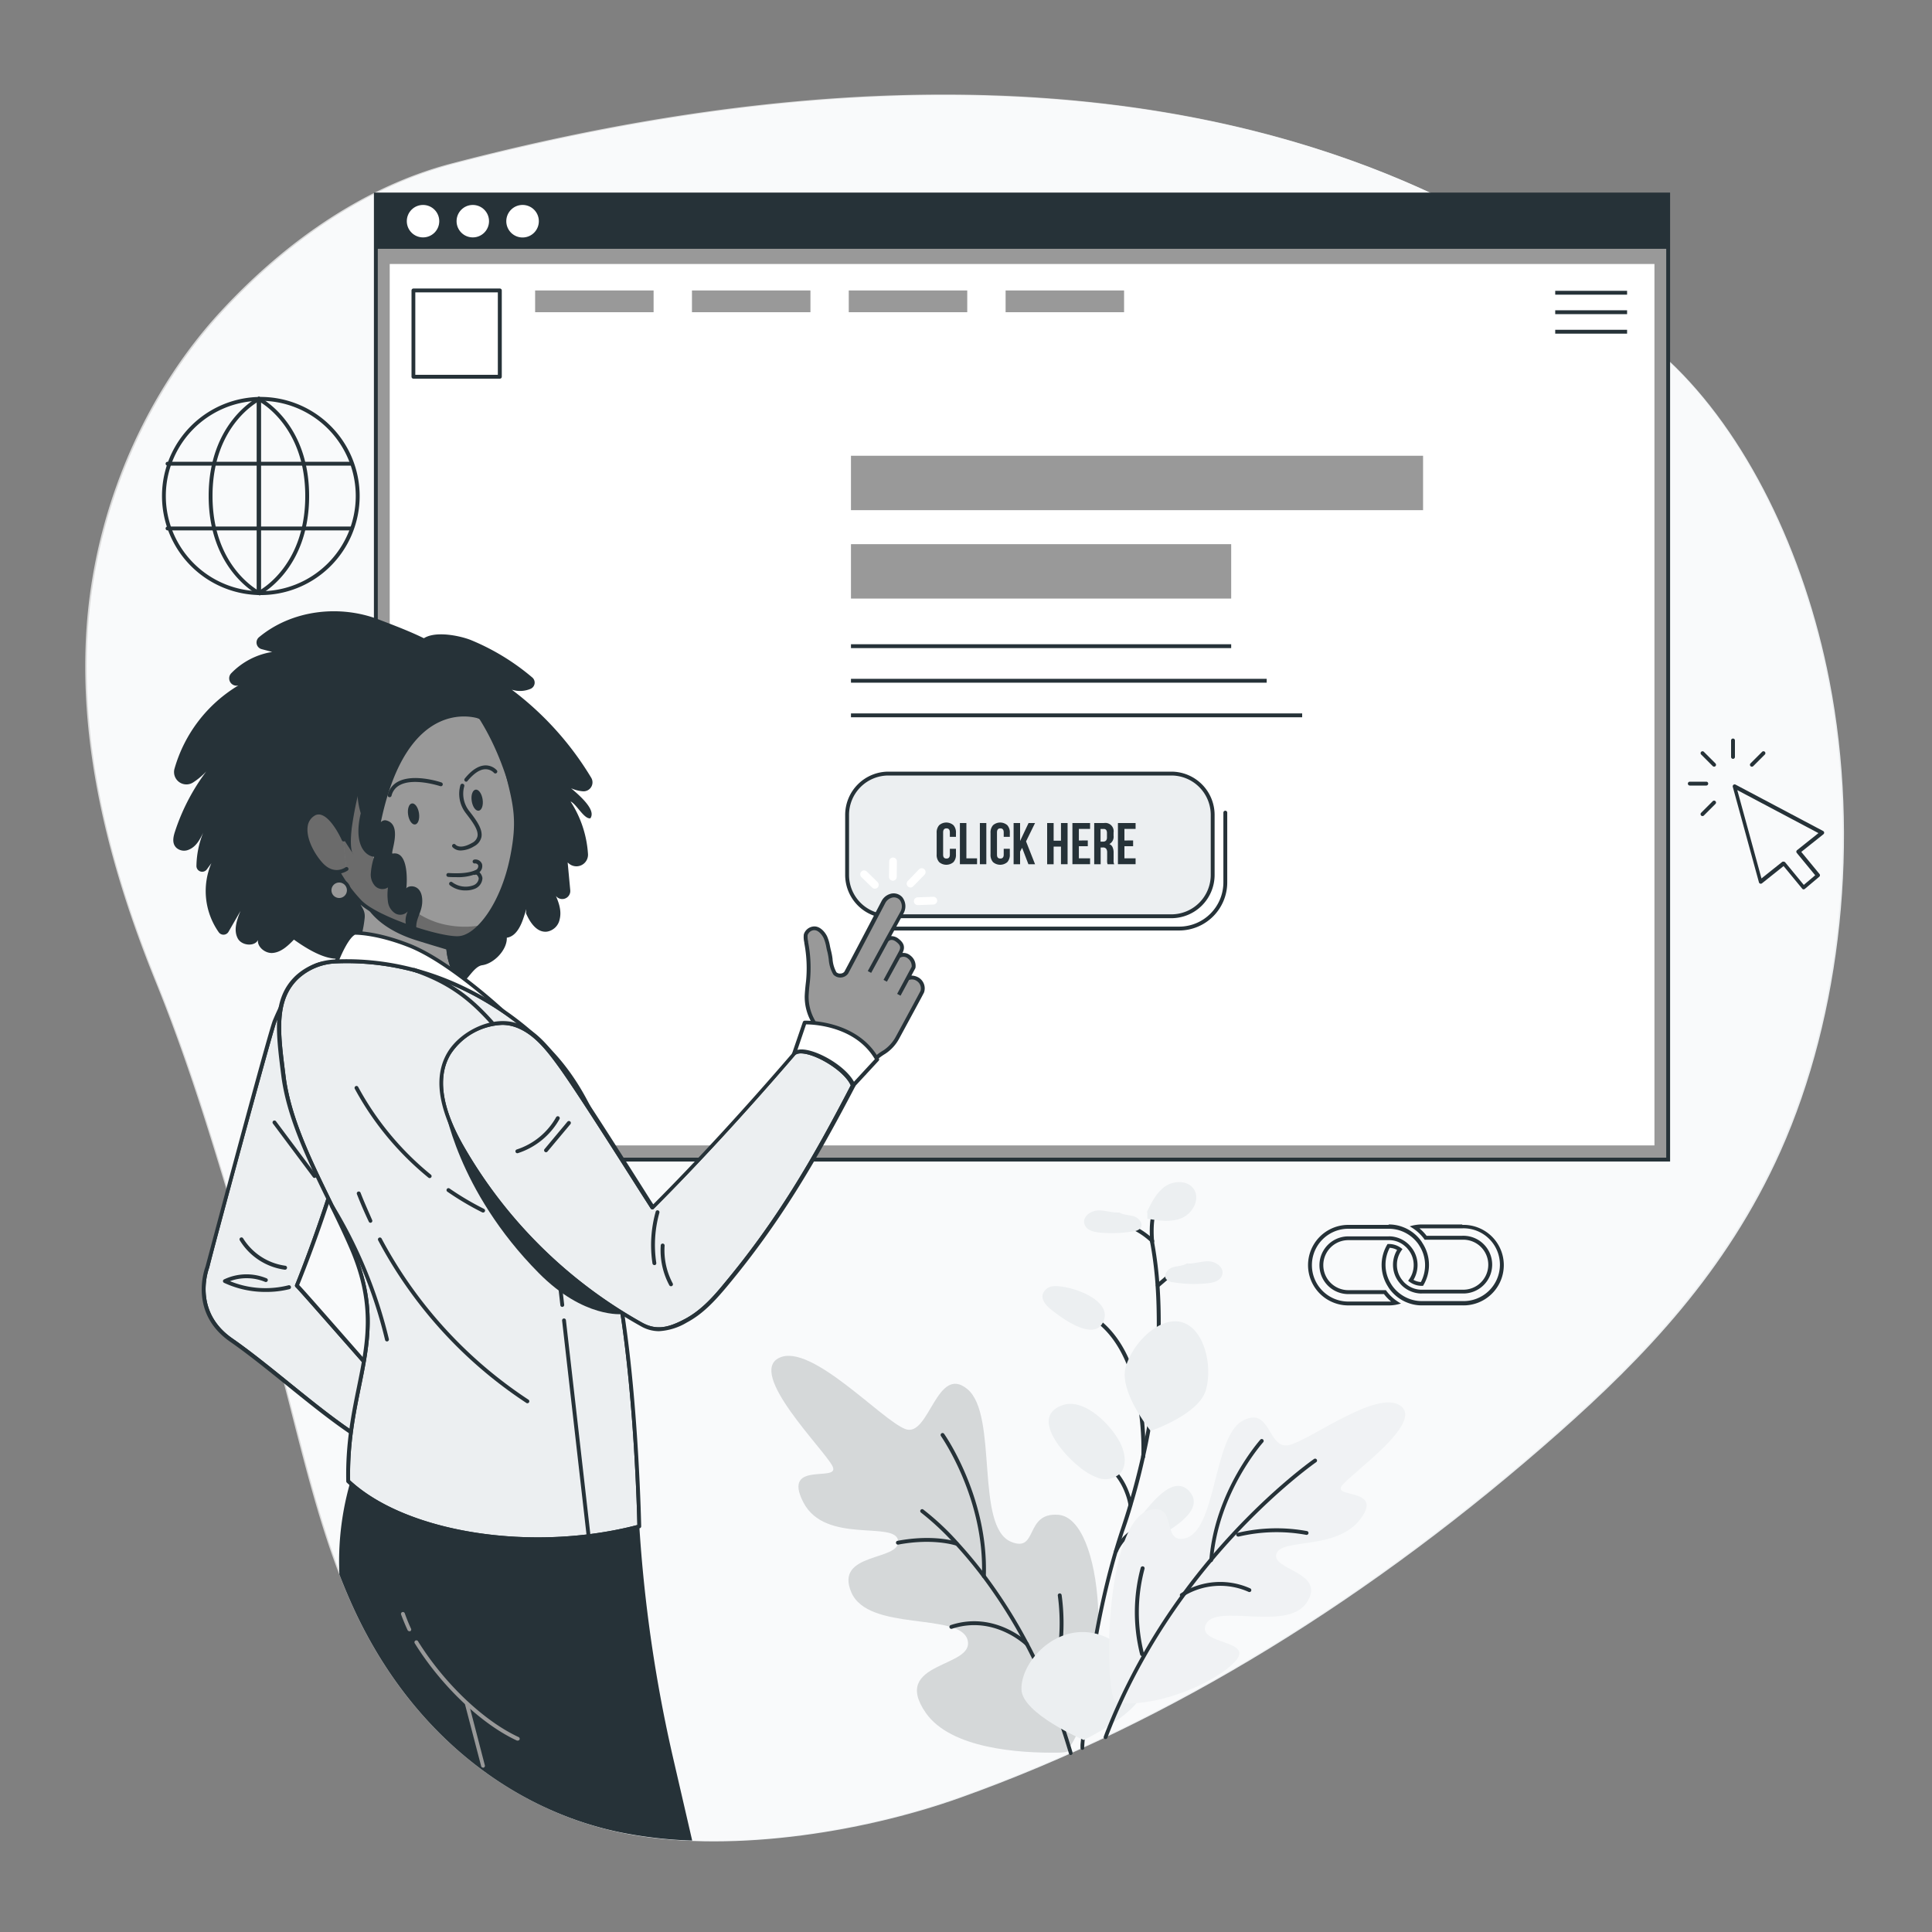 <svg xmlns="http://www.w3.org/2000/svg" xmlns:xlink="http://www.w3.org/1999/xlink" viewBox="0 0 500 500"><rect x="0" y="0" width="500" height="500" fill="#808080" stroke="none"/><defs><clipPath id="freepik--clip-path--inject-17"><path d="M91.7,246.5c-.38,1-1.2,2.18-3.68,2.59,5,7.13,19.24,13.47,29.44,12.18,5.64-1,5.77-2.51,4.21-3.86-3.08-2.65-5.57-8.27-5.67-12.33l-.09-4.2-22.64-11.8s-1.13,12-1.17,15.3A5.91,5.91,0,0,1,91.7,246.5Z" style="fill:#999"></path></clipPath><clipPath id="freepik--clip-path-2--inject-17"><path d="M105.59,365.3c-2.54,3.3-3.89,6.78-6.42,10.08-11.24-4.84-26.74-19.85-39.31-28.58-10.71-7.44-6.19-18.88-6.19-18.9.44-2,16.29-61,17.44-63.76,3-7.13,8-16.52,15.48-14.68,22.24,5.42-9.75,83.26-9.75,83.26C78.14,333.94,96.57,355.14,105.59,365.3Z" style="fill:#ECEFF1"></path></clipPath><clipPath id="freepik--clip-path-3--inject-17"><path d="M141.46,271.14c10.21,10,18.21,27.72,16.91,42-1.77,19.35-.19,7.77,2.73,27,3.82,25.16,4.36,55,4.36,55-27,7.17-60.1,2.59-75.35-11.7-.54-25.37,10.91-36.67,1-60-6-14-15.88-29.77-17.76-44.91-1.38-11.13-2.64-19.76,3.59-25.59a15.72,15.72,0,0,1,10.15-4C120.69,247.5,141.46,271.14,141.46,271.14Z" style="fill:#ECEFF1"></path></clipPath><clipPath id="freepik--clip-path-4--inject-17"><path d="M220.81,280.9c-10.07,19.43-19.07,35-33.09,51.76-2.95,3.52-6.14,7-10.19,9.14s-7.4,3.21-11.42,1a121.17,121.17,0,0,1-46.85-46.56c-4.09-7.29-7.36-16.53-3-23.68,3.39-5.62,11.73-9.48,17.83-7.07,4.72,1.86,8,6.14,11,10.24,5.73,7.91,21.46,33,23.9,36.75,12.5-12.53,25-26.3,36.56-39.72C207.74,270.12,218.91,275.91,220.81,280.9Z" style="fill:#ECEFF1"></path></clipPath><clipPath id="freepik--clip-path-5--inject-17"><path d="M114.72,261.94c-9.8,0-22.26-5.61-27.11-12.56l-.46-.65.78-.13c2.28-.38,3-1.42,3.31-2.28h0a5.5,5.5,0,0,0,.36-1.95c0-3.32,1.12-14.84,1.17-15.33l.07-.74,23.56,12.28.1,4.48c.1,4,2.61,9.49,5.49,12,.84.72,1.17,1.44,1,2.14-.32,1.16-2,2-5.42,2.59A23.64,23.64,0,0,1,114.72,261.94ZM88.88,249.42c5.42,7,19.23,12.53,28.52,11.36,3.89-.7,4.52-1.54,4.61-1.87s-.31-.81-.67-1.12c-3.12-2.68-5.74-8.38-5.84-12.7l-.09-3.9L93.7,229.87c-.25,2.66-1.06,11.71-1.1,14.51a6.37,6.37,0,0,1-.43,2.31h0A4.53,4.53,0,0,1,88.88,249.42Z" style="fill:#263238;clip-path:url(#freepik--clip-path--inject-17)"></path></clipPath><clipPath id="freepik--clip-path-6--inject-17"><path d="M99.61,178.87c-6.84,4.41-12.6,9-15.14,23.39S88,226.43,88,226.43a37.56,37.56,0,0,0,5.1,6.74c3.89,4.35,20.8,9.94,25.74,9.61s11.35-8.83,13.78-21,.07-15-3.38-30.62S117.34,174,117.34,174,109,172.83,99.61,178.87Z" style="fill:none"></path></clipPath><clipPath id="freepik--clip-path-7--inject-17"><path d="M89.62,224.89s-3.28,2.43-6.65-1.35-5.86-10.28-2-12.81,7.87,6.53,7.87,6.53" style="fill:none"></path></clipPath><clipPath id="freepik--clip-path-8--inject-17"><path d="M99.17,375.88a.45.45,0,0,1-.2,0c-7.17-3.09-16.1-10.31-24.73-17.29-4.95-4-10.06-8.14-14.67-11.34-10.51-7.3-6.83-18.25-6.38-19.47h0C54,324.72,69.38,267,70.65,264c3.13-7.35,8.2-16.89,16.06-15A9.16,9.16,0,0,1,92.84,254c9,17.66-13.31,73.39-15.42,78.57,1.46,1.52,7.54,8.46,14.51,16.41,5.08,5.79,10.33,11.78,14,16a.49.49,0,0,1,0,.63,43.23,43.23,0,0,0-3.19,5,43.53,43.53,0,0,1-3.24,5.08A.49.49,0,0,1,99.17,375.88ZM84.73,249.73c-6.18,0-10.42,8.19-13.16,14.61-1,2.42-16.66,60.26-17.41,63.66-.45,1.24-3.91,11.52,6,18.39,4.64,3.22,9.77,7.37,14.72,11.38,8.44,6.82,17.16,13.88,24.15,17a46.45,46.45,0,0,0,2.92-4.66,49.11,49.11,0,0,1,3-4.79c-3.69-4.15-8.81-10-13.77-15.65C84,341.51,77.25,333.79,76.5,333.09a.51.51,0,0,1-.13-.56c.25-.6,24.61-60.31,15.58-78A8.2,8.2,0,0,0,86.48,250,7.23,7.23,0,0,0,84.73,249.73Z" style="fill:#263238;clip-path:url(#freepik--clip-path-2--inject-17)"></path></clipPath><clipPath id="freepik--clip-path-9--inject-17"><path d="M139.26,398.86c-20,0-39.17-5.47-49.49-15.15a.48.48,0,0,1-.16-.35c-.21-9.8,1.39-17.66,2.81-24.6,2.29-11.27,4.28-21-1.77-35.24-1.71-4-3.72-8.14-5.84-12.49-5.22-10.67-10.61-21.7-12-32.56l-.11-.88c-1.34-10.77-2.39-19.28,3.86-25.13a16.16,16.16,0,0,1,10.47-4.16c33.09-1.29,54.11,21.77,54.75,22.49,10.94,10.73,18.27,28.94,17.05,42.35-1.06,11.55-.92,12,0,14.58.63,1.83,1.58,4.6,2.74,12.29,3.78,24.9,4.36,54.74,4.37,55a.5.5,0,0,1-.37.49A103.51,103.51,0,0,1,139.26,398.86ZM90.61,383.13c14.67,13.58,47.19,18.62,74.34,11.54-.08-3.6-.81-31.23-4.35-54.51-1.15-7.6-2.08-10.32-2.69-12.11-1-2.8-1.11-3.24,0-15,1.2-13.15-6-31-16.76-41.56l0,0c-.21-.24-21-23.45-54-22.17a15.16,15.16,0,0,0-9.82,3.89c-5.89,5.5-4.86,13.79-3.55,24.28l.11.88C75.17,289,80.53,300,85.71,310.59c2.13,4.36,4.14,8.48,5.86,12.54,6.17,14.52,4.16,24.4,1.83,35.83C91.94,366.13,90.43,373.54,90.61,383.13Z" style="fill:#263238;clip-path:url(#freepik--clip-path-3--inject-17)"></path></clipPath><clipPath id="freepik--clip-path-10--inject-17"><path d="M170.53,344.51a9.42,9.42,0,0,1-4.67-1.28,122.58,122.58,0,0,1-47-46.76c-5.63-10.05-6.65-18.18-3-24.18,3.35-5.55,11.95-9.84,18.44-7.27,4.71,1.85,8,6,11.2,10.41,4.26,5.88,14,21.17,19.78,30.31,1.7,2.67,3,4.78,3.79,5.94,11.37-11.41,23.51-24.62,36.1-39.25.65-.77,1.83-1,3.49-.72,4.46.78,11.19,5.09,12.69,9a.53.53,0,0,1,0,.41C211,300.88,201.9,316.44,188.1,333c-3.39,4.06-6.45,7.2-10.34,9.26A15.69,15.69,0,0,1,170.53,344.51ZM130,265.24a16.74,16.74,0,0,0-13.36,7.57c-3.42,5.66-2.4,13.46,3,23.17a121.65,121.65,0,0,0,46.66,46.38c3.7,2,6.82,1.18,10.94-1,3.75-2,6.72-5,10-9,13.69-16.41,22.77-31.87,32.93-51.47-1.5-3.43-7.84-7.48-11.84-8.17-1.26-.22-2.17-.08-2.57.38-12.76,14.84-25.07,28.21-36.58,39.74a.49.49,0,0,1-.4.15.53.53,0,0,1-.37-.22c-.63-1-2.14-3.33-4.13-6.47-5.8-9.13-15.51-24.41-19.75-30.26-3.13-4.31-6.3-8.32-10.75-10.07A10.36,10.36,0,0,0,130,265.24Z" style="fill:#263238;clip-path:url(#freepik--clip-path-4--inject-17)"></path></clipPath></defs><g id="freepik--background-simple--inject-17"><path d="M117.18,42.45c-21.49,5.62-42.1,19.24-59.71,38.3S25.88,127.93,23,159.88c-2.93,32.89,6,65.66,17.57,94.14s17.94,53.5,27.46,83.56c8.38,26.45,13,55.73,24.27,79.71,15.36,32.65,41.69,51.46,68.35,57s61.72.29,87.9-9.05c54.53-19.46,106.86-51.91,155-94.53,21.78-19.3,43.26-41.47,57.26-72.76,15.82-35.36,20.57-81.06,12.65-121.79C467,142.81,451.82,112,431.88,93.33,423.37,85.37,338.28-15.44,117.18,42.45Z" style="fill:#ECEFF1"></path><path d="M460.43,297.83c-14,31.29-35.49,53.46-57.26,72.76-48.12,42.62-100.44,75.07-155,94.54-20.36,7.26-46.09,12.05-69.06,11.21a111.38,111.38,0,0,1-18.84-2.18c-26.67-5.55-53-24.36-68.35-57-1.48-3.16-2.85-6.41-4.14-9.74-8.42-21.9-12.86-47-20.12-70-9.52-30.07-15.92-55.09-27.47-83.57s-20.5-61.25-17.57-94.14C25.5,127.79,39.49,99.66,57.1,80.6s38.21-32.67,59.71-38.29C337.9-15.59,423,85.23,431.5,93.18c19.94,18.64,35.1,49.49,41.59,82.86C481,216.77,476.25,262.47,460.43,297.83Z" style="fill:#fff;opacity:0.7"></path></g><g id="freepik--Plant--inject-17"><path d="M276.89,452.08c-.14.23,1.07,1.44-3,1.5-10.08.15-27.87-1-34.32-10.33-9.21-13.33,12.79-11.55,10.84-18.82s-25.77-2-30.12-12.41,12.81-7.95,12.15-13.27-18.9,1.07-24.56-10,10-4.81,7.52-9.41-22-23.94-13.75-27.93,26.53,16.17,32.68,18.44,8.09-17,16.07-10.31,1.87,35.63,11.29,39.49c7,2.88,3.42-7.65,12.16-7C285.68,392.86,288.51,433.77,276.89,452.08Z" style="fill:#ECEFF1"></path><g style="opacity:0.1"><path d="M276.89,452.08c-.14.23,1.07,1.44-3,1.5-10.08.15-27.87-1-34.32-10.33-9.21-13.33,12.79-11.55,10.84-18.82s-25.77-2-30.12-12.41,12.81-7.95,12.15-13.27-18.9,1.07-24.56-10,10-4.81,7.52-9.41-22-23.94-13.75-27.93,26.53,16.17,32.68,18.44,8.09-17,16.07-10.31,1.87,35.63,11.29,39.49c7,2.88,3.42-7.65,12.16-7C285.68,392.86,288.51,433.77,276.89,452.08Z"></path></g><path d="M277.13,454.21a.5.5,0,0,1-.49-.39,1.66,1.66,0,0,0-.06-.21l-.18-.61c-.57-1.88-1.09-3.54-1.6-5.08-1.2-3.52-2.45-6.87-3.74-9.95s-2.56-5.92-4-8.85c-.57-1.14-1.14-2.28-1.73-3.37a131.53,131.53,0,0,0-11.1-17.55c-2.22-2.95-4.56-5.76-6.95-8.36a70.52,70.52,0,0,0-8.92-8.38.49.49,0,1,1,.58-.8,67.6,67.6,0,0,1,9.08,8.51c2.4,2.62,4.76,5.45,7,8.43a132.45,132.45,0,0,1,11.18,17.68c.64,1.18,1.24,2.38,1.75,3.4,1.45,2.95,2.82,5.95,4,8.91s2.55,6.47,3.75,10c.52,1.54,1.05,3.21,1.62,5.1l.18.59a2.64,2.64,0,0,1,.07.3.5.5,0,0,1-.38.6Z" style="fill:#263238"></path><path d="M247.64,400a.51.51,0,0,1-.17,0c-.06,0-5.73-2-15-.26a.5.5,0,0,1-.58-.4.49.49,0,0,1,.4-.58c9.52-1.77,15.24.21,15.47.3a.5.5,0,0,1,.31.63A.5.5,0,0,1,247.64,400Z" style="fill:#263238"></path><path d="M254.62,408.41h0a.5.5,0,0,1-.49-.51c.73-20.06-10.47-36-10.58-36.21a.5.5,0,1,1,.81-.58c.12.16,11.51,16.42,10.77,36.82A.5.5,0,0,1,254.62,408.41Z" style="fill:#263238"></path><path d="M265.78,426a.51.51,0,0,1-.36-.15c-.08-.08-8.14-7.91-19.05-4.33a.5.5,0,0,1-.32-.95c11.51-3.79,20,4.49,20.08,4.57a.51.51,0,0,1-.35.86Z" style="fill:#263238"></path><path d="M271.53,438.28a.54.54,0,0,1-.21,0,.5.5,0,0,1-.25-.66c.05-.1,4.62-10.31,2.69-24.68a.5.5,0,0,1,.42-.57.51.51,0,0,1,.57.43c2,14.68-2.72,25.13-2.77,25.24A.49.49,0,0,1,271.53,438.28Z" style="fill:#263238"></path><path d="M280.13,452.86h-.05a.5.5,0,0,1-.45-.55,2.64,2.64,0,0,0,0-.28v-.19c0-.54.09-1.08.13-1.62s.07-.76.1-1.13c.16-1.88.34-3.89.56-5.93.73-7.05,1.69-13.91,2.86-20.39.17-.94.33-1.8.5-2.66,1.29-6.65,2.81-13,4.54-18.84v0c.22-.75.45-1.5.68-2.25l.27-.86c.27-.85.55-1.71.83-2.55.6-1.81,1.3-3.95,1.93-6.11a.43.43,0,0,1,0,0c1.24-4.17,2.34-8.37,3.27-12.49,0,0,0-.05,0-.08h0c.59-2.6,1.07-4.95,1.47-7.2a156.3,156.3,0,0,0,2.61-26.56c0-3.52-.07-7-.31-10.38a99,99,0,0,0-1.28-10.57c-.05-.25-.09-.49-.13-.72l0-.2h0l0-.08v0a.53.53,0,0,1,0-.44.51.51,0,0,1,.67-.21.5.5,0,0,1,.27.43.34.34,0,0,1,0,.1l.06.25.12.71a98.45,98.45,0,0,1,1.3,10.68c.24,3.39.34,6.91.31,10.46a157.29,157.29,0,0,1-2.63,26.73c-.4,2.26-.88,4.63-1.47,7.24h0v.05c-.93,4.14-2,8.35-3.28,12.53a.07.07,0,0,1,0,.05c-.64,2.19-1.34,4.36-2,6.19-.29.84-.56,1.68-.83,2.53l-.26.86c-.23.74-.46,1.48-.68,2.23v0c-1.72,5.82-3.24,12.13-4.52,18.75-.17.86-.33,1.71-.49,2.57-1.17,6.53-2.13,13.37-2.85,20.39-.23,2-.41,4-.57,5.91,0,.38-.06.76-.1,1.14s-.08,1.07-.12,1.61v.15c0,.09,0,.21,0,.34A.51.51,0,0,1,280.13,452.86Z" style="fill:#263238"></path><path d="M298.18,321.13s0,0,0,0,0,0,0,0a20.14,20.14,0,0,0-3.65-2.72,19.43,19.43,0,0,0-4.6-1.88" style="fill:#fff"></path><path d="M298.18,321.63a.49.49,0,0,1-.38-.18l0,0a18.86,18.86,0,0,0-3.57-2.64,19.3,19.3,0,0,0-4.46-1.84.5.5,0,1,1,.25-1,20,20,0,0,1,4.71,1.94,20.61,20.61,0,0,1,3.75,2.78h0l.06.06a.42.42,0,0,1,.11.16.49.49,0,0,1-.24.66A.54.54,0,0,1,298.18,321.63Zm0-.5h0Z" style="fill:#263238"></path><path d="M299.63,333.17a.5.5,0,0,1-.32-.88l4.36-3.73a.5.5,0,0,1,.65.76L300,333.05A.52.52,0,0,1,299.63,333.17Z" style="fill:#263238"></path><path d="M292.56,390a.46.46,0,0,1-.5-.45h0a15.82,15.82,0,0,0-.87-3.12,16.18,16.18,0,0,0-2.34-4.25,16,16,0,0,0-2.51-2.63.5.5,0,0,1,.65-.77,17.92,17.92,0,0,1,2.66,2.79,17.52,17.52,0,0,1,2.48,4.5,16.8,16.8,0,0,1,.92,3.39A.54.54,0,0,1,292.56,390Z" style="fill:#263238"></path><path d="M288.82,401.92a.71.71,0,0,1-.2,0,.51.51,0,0,1-.26-.66,12.21,12.21,0,0,1,7.13-6.64.5.5,0,1,1,.33.95,11.2,11.2,0,0,0-6.54,6.08A.51.51,0,0,1,288.82,401.92Z" style="fill:#263238"></path><path d="M295.84,377.5h0a.49.49,0,0,1-.47-.52c0-.26,1.33-25.71-12.23-35.23a.5.5,0,0,1,.58-.82c14,9.85,12.71,35,12.64,36.1A.49.49,0,0,1,295.84,377.5Z" style="fill:#263238"></path><path d="M296,436.51c.13,6.32-15.54,13.8-15.54,13.8s-16-6.81-16.11-13.13,6.78-14.62,15.52-14.81S295.82,430.19,296,436.51Z" style="fill:#ECEFF1"></path><path d="M312.08,359.76c-1.84,6.37-14.29,10.56-14.29,10.56s-8.3-10.19-6.46-16.55,8.85-13.23,14.58-11.57S313.91,353.4,312.08,359.76Z" style="fill:#ECEFF1"></path><path d="M279,379.35a16.44,16.44,0,0,0,5.2,3.14,5.59,5.59,0,0,0,5.68-1.17c1.71-1.85,1.35-4.82.38-7.15-1.94-4.61-9.33-12.56-15.25-10.52C266.46,366.61,275.32,376.44,279,379.35Z" style="fill:#ECEFF1"></path><path d="M296,391.46c-1.14,1.34-2.37,3-1.81,4.72a3.54,3.54,0,0,0,3.83,2,10.48,10.48,0,0,0,4.25-1.92c3-2,9.28-6.16,5.5-10.34C303.79,381.6,298.39,388.63,296,391.46Z" style="fill:#ECEFF1"></path><path d="M272.69,332.87a3.06,3.06,0,0,0-2.85,2.18c-.3,1.47.89,2.8,2.05,3.75,2.9,2.37,11.62,8.8,13.78,2.91C287.72,336.15,276.64,332.55,272.69,332.87Z" style="fill:#ECEFF1"></path><path d="M289.68,313.79c-1.85.12-3.66-.6-5.5-.53s-3.94,1.48-3.58,3.29,2.38,2.29,4.08,2.45a32.94,32.94,0,0,0,8.7-.35,2.65,2.65,0,0,0,1.79-.83c.78-1.08-.36-2.58-1.62-3s-2.69-.34-3.82-1Z" style="fill:#ECEFF1"></path><path d="M307.26,327c1.85.11,3.65-.63,5.5-.58s3.94,1.46,3.6,3.27S314,332,312.3,332.13a33.44,33.44,0,0,1-8.71-.28,2.65,2.65,0,0,1-1.79-.83c-.79-1.06.34-2.58,1.6-3s2.69-.36,3.81-1.06Z" style="fill:#ECEFF1"></path><path d="M298.18,321.85a.5.5,0,0,1-.49-.46c-.16-1.82-.51-7.82,1.51-8.44a.5.5,0,1,1,.29.95c-.84.26-1.1,4-.81,7.4a.49.49,0,0,1-.45.54Z" style="fill:#263238"></path><path d="M296.85,313.6c1.19-2.46,2.47-5.05,4.73-6.59s5.81-1.56,7.36.7c1.73,2.52-.18,6.23-3,7.47s-6,.74-9,.23l0-1.35Z" style="fill:#ECEFF1"></path><path d="M288.92,440.55c8.14,1.57,23.4-3.6,30.16-10s-9.58-4.59-7-10.19,21.14,2.08,26.16-5.72-9.23-8.28-7.93-12.49,15.55-.83,21.73-9-7.37-5.33-4.74-8.7,21.22-16.23,15.14-20.63-23.79,9.27-29.09,10.22-4.52-10.48-11.94-6.23-6.63,28.57-14.81,30.34c-6.09,1.33-1.81-9-8.83-7.43C285.52,393.48,285.62,439.91,288.92,440.55Z" style="fill:#ECEFF1"></path><g style="opacity:0.2"><path d="M288.92,440.55c8.14,1.57,23.4-3.6,30.16-10s-9.58-4.59-7-10.19,21.14,2.08,26.16-5.72-9.23-8.28-7.93-12.49,15.55-.83,21.73-9-7.37-5.33-4.74-8.7,21.22-16.23,15.14-20.63-23.79,9.27-29.09,10.22-4.52-10.48-11.94-6.23-6.63,28.57-14.81,30.34c-6.09,1.33-1.81-9-8.83-7.43C285.52,393.48,285.62,439.91,288.92,440.55Z" style="fill:#fff"></path></g><path d="M286.12,450.06a.47.47,0,0,1-.17,0,.5.5,0,0,1-.29-.64l.14-.39c.37-1,.75-1.92,1.13-2.86.84-2.06,1.65-3.91,2.45-5.66,1.41-3.1,3-6.25,4.66-9.35A163.91,163.91,0,0,1,306.2,412c2.12-2.88,4.43-5.82,6.87-8.72,14-16.63,26.87-25.61,27-25.7a.5.5,0,0,1,.56.83c-.12.08-12.91,9-26.8,25.51-2.42,2.89-4.72,5.81-6.82,8.67a162,162,0,0,0-12.09,19c-1.67,3.08-3.23,6.2-4.63,9.29-.8,1.73-1.6,3.57-2.43,5.62-.38.94-.76,1.88-1.12,2.84l-.15.38A.5.5,0,0,1,286.12,450.06Z" style="fill:#263238"></path><path d="M320.43,397.66a.49.49,0,0,1-.5-.47.48.48,0,0,1,.35-.5.17.17,0,0,1,.1,0l.23-.06a43.56,43.56,0,0,1,17.63-.39.5.5,0,0,1,.39.59.5.5,0,0,1-.58.39,42.57,42.57,0,0,0-17.21.39l-.24.05-.14,0Z" style="fill:#263238"></path><path d="M313.44,404.26h0a.5.5,0,0,1-.46-.54c1.42-18,13.1-31,13.21-31.16a.5.5,0,0,1,.74.67c-.11.13-11.56,12.9-13,30.57A.49.49,0,0,1,313.44,404.26Z" style="fill:#263238"></path><path d="M305.84,413.31a.52.52,0,0,1-.4-.21.51.51,0,0,1,.11-.7,19,19,0,0,1,18-1.33.51.51,0,0,1,.25.66.5.5,0,0,1-.66.25,18,18,0,0,0-17,1.23A.47.47,0,0,1,305.84,413.31Z" style="fill:#263238"></path><path d="M295.56,428.59a.5.5,0,0,1-.48-.34,44.59,44.59,0,0,1,.13-22.5.5.5,0,0,1,1,.25,43.46,43.46,0,0,0-.15,21.94.49.49,0,0,1-.32.63Z" style="fill:#263238"></path></g><g id="freepik--Graphics--inject-17"><path d="M66.93,154a.51.51,0,0,1-.5-.5.5.5,0,0,1,.5-.5,24.64,24.64,0,1,0,0-49.27.5.5,0,0,1-.5-.5.51.51,0,0,1,.5-.5,25.64,25.64,0,1,1,0,51.27Z" style="fill:#263238"></path><path d="M66.93,154a.52.52,0,0,1-.45-.28.5.5,0,0,1,.24-.67C66.84,153,79,146.89,79,128.38s-12.16-24.62-12.28-24.67a.5.5,0,0,1,.43-.91c.13.07,12.85,6.39,12.85,25.58S67.28,153.91,67.15,154A.54.54,0,0,1,66.93,154Z" style="fill:#263238"></path><path d="M66.93,154a.51.51,0,0,1-.5-.5V103.25a.51.51,0,0,1,.5-.5.5.5,0,0,1,.5.5v50.27A.5.5,0,0,1,66.93,154Z" style="fill:#263238"></path><path d="M67.06,154a25.64,25.64,0,0,1,0-51.27.5.5,0,0,1,.5.5.5.5,0,0,1-.5.5,24.64,24.64,0,0,0,0,49.27.5.5,0,0,1,.5.5A.5.5,0,0,1,67.06,154Z" style="fill:#263238"></path><path d="M67.06,154a.54.54,0,0,1-.21-.05c-.13-.06-12.85-6.42-12.85-25.59s12.72-25.51,12.85-25.58a.49.49,0,0,1,.66.24.5.5,0,0,1-.23.67c-.12.05-12.28,6.14-12.28,24.67S67.16,153,67.28,153.07a.5.5,0,0,1-.22,1Z" style="fill:#263238"></path><path d="M67.06,154a.51.51,0,0,1-.5-.5V103.25a.51.51,0,0,1,.5-.5.5.5,0,0,1,.5.5v50.27A.5.5,0,0,1,67.06,154Z" style="fill:#263238"></path><path d="M67.06,103.75h-.13a.5.5,0,0,1-.5-.5.51.51,0,0,1,.5-.5h.13a.5.5,0,0,1,.5.5A.5.5,0,0,1,67.06,103.75Z" style="fill:#263238"></path><path d="M90.64,120.51H43.36a.5.5,0,0,1,0-1H90.64a.5.5,0,0,1,0,1Z" style="fill:#263238"></path><path d="M90.64,137.26H43.36a.5.5,0,0,1,0-1H90.64a.5.5,0,0,1,0,1Z" style="fill:#263238"></path><path d="M67.06,154h-.13a.51.51,0,0,1-.5-.5.5.5,0,0,1,.5-.5h.13a.5.5,0,0,1,.5.5A.5.5,0,0,1,67.06,154Z" style="fill:#263238"></path><path d="M466.75,230.17h0a.48.48,0,0,1-.34-.18l-4.82-5.85L456,228.6a.52.52,0,0,1-.47.08.48.48,0,0,1-.32-.34l-6.77-24.71a.51.51,0,0,1,.17-.52.48.48,0,0,1,.55-.05l22.66,12a.52.52,0,0,1,.27.4.53.53,0,0,1-.19.44l-5.73,4.57,4.72,5.73a.5.5,0,0,1-.07.7l-3.71,3.13A.52.52,0,0,1,466.75,230.17ZM461.63,223a.49.49,0,0,1,.38.18l4.81,5.83,2.95-2.49L465,220.73a.54.54,0,0,1-.11-.37.51.51,0,0,1,.19-.34l5.53-4.41-21-11.13,6.26,22.86,5.37-4.29A.55.55,0,0,1,461.63,223Z" style="fill:#263238"></path><path d="M443.61,198.41a.52.52,0,0,1-.35-.14l-3-3a.49.49,0,0,1,.7-.7l3,3a.51.51,0,0,1,0,.71A.54.54,0,0,1,443.61,198.41Z" style="fill:#263238"></path><path d="M441.58,203.3h-4.26a.5.5,0,0,1,0-1h4.26a.5.5,0,0,1,0,1Z" style="fill:#263238"></path><path d="M453.38,198.42a.5.5,0,0,1-.35-.85l3-3a.5.5,0,0,1,.71,0,.5.5,0,0,1,0,.7l-3,3A.51.51,0,0,1,453.38,198.42Z" style="fill:#263238"></path><path d="M440.6,211.2a.5.5,0,0,1-.35-.85l3-3a.5.5,0,0,1,.71,0,.5.5,0,0,1,0,.7l-3,3A.52.52,0,0,1,440.6,211.2Z" style="fill:#263238"></path><path d="M448.5,196.39a.5.5,0,0,1-.5-.5v-4.26a.5.5,0,0,1,.5-.5.5.5,0,0,1,.5.5v4.26A.5.5,0,0,1,448.5,196.39Z" style="fill:#263238"></path><path d="M359.38,318a9.58,9.58,0,0,1,2.62.36,11.09,11.09,0,0,1,1.19.44,9.4,9.4,0,0,1,3.52,2.7,6.55,6.55,0,0,1,.62.89,9.3,9.3,0,0,1,.39,9.4,4.41,4.41,0,0,1-1.91-.56,7.51,7.51,0,0,0,1.05-3.82,7.36,7.36,0,0,0-1.75-4.77,6.36,6.36,0,0,0-.8-.83,7.34,7.34,0,0,0-4.45-1.84,4.1,4.1,0,0,0-.48,0H348.94a7.47,7.47,0,1,0,0,14.94h9.23l.18.23a12.2,12.2,0,0,0,1.67,1.7c-.21,0-.42,0-.64,0H348.94a9.42,9.42,0,1,1,0-18.84h10.44m0-1H348.94a10.42,10.42,0,1,0,0,20.84h10.44a10.15,10.15,0,0,0,3.19-.5,11.23,11.23,0,0,1-3.44-2.84c-.16-.2-.32-.4-.46-.61h-9.73a6.47,6.47,0,1,1,0-12.94h10.44a2.36,2.36,0,0,1,.38,0,6.23,6.23,0,0,1,3.88,1.59,4.63,4.63,0,0,1,.69.71,6.3,6.3,0,0,1,1.53,4.14,6.4,6.4,0,0,1-1.44,4.06,5.42,5.42,0,0,0,3.26,1.32h.6a10.29,10.29,0,0,0-.11-11,7,7,0,0,0-.68-1,10.38,10.38,0,0,0-3.9-3,11.5,11.5,0,0,0-1.32-.48,10.24,10.24,0,0,0-2.89-.4Z" style="fill:#263238"></path><path d="M378.45,317.89a9.42,9.42,0,1,1,0,18.83H368a9.19,9.19,0,0,1-2.63-.37,9.58,9.58,0,0,1-4.7-3.12,8.1,8.1,0,0,1-.63-.89,9.34,9.34,0,0,1-.38-9.41h0a4.56,4.56,0,0,1,1.91.56,7.43,7.43,0,0,0-1.06,3.82,7.27,7.27,0,0,0,1.76,4.78,6.84,6.84,0,0,0,.8.84,7.42,7.42,0,0,0,4.44,1.82,4.19,4.19,0,0,0,.48,0h10.44a7.47,7.47,0,1,0,0-14.93h-9.23l-.18-.23a11.67,11.67,0,0,0-1.67-1.7c.21,0,.42,0,.64,0h10.44m0-1H368a10.31,10.31,0,0,0-3.17.49,11.55,11.55,0,0,1,3.42,2.85c.16.2.31.4.45.61h9.74a6.47,6.47,0,1,1,0,12.93H368a2.36,2.36,0,0,1-.38,0,6.34,6.34,0,0,1-3.88-1.58,4.57,4.57,0,0,1-.68-.71,6.29,6.29,0,0,1-1.54-4.15,6.37,6.37,0,0,1,1.44-4.05,5.29,5.29,0,0,0-3.26-1.33h-.6a10.33,10.33,0,0,0,.1,11,8,8,0,0,0,.69,1,10.47,10.47,0,0,0,3.91,3,11.14,11.14,0,0,0,1.3.47,9.92,9.92,0,0,0,2.9.41h10.44a10.42,10.42,0,1,0,0-20.83Z" style="fill:#263238"></path></g><g id="freepik--Window--inject-17"><rect x="97.27" y="50.34" width="334.45" height="249.76" style="fill:#999"></rect><path d="M432.22,300.6H96.77V49.84H432.22Zm-334.45-1H431.22V50.84H97.77Z" style="fill:#263238"></path><rect x="100.86" y="68.32" width="327.31" height="228.11" style="fill:#fff"></rect><rect x="97.17" y="50.34" width="334.45" height="14.05" style="fill:#263238"></rect><circle cx="109.48" cy="57.24" r="4.2" style="fill:#fff"></circle><circle cx="122.36" cy="57.24" r="4.2" style="fill:#fff"></circle><path d="M139.45,57.24a4.21,4.21,0,1,1-4.2-4.2A4.2,4.2,0,0,1,139.45,57.24Z" style="fill:#fff"></path><rect x="219.23" y="200.2" width="94.61" height="36.93" rx="10.7" style="fill:#ECEFF1"></rect><path d="M303.14,237.63H229.93a11.21,11.21,0,0,1-11.2-11.2V210.9a11.21,11.21,0,0,1,11.2-11.2h73.21a11.21,11.21,0,0,1,11.2,11.2v15.53A11.21,11.21,0,0,1,303.14,237.63ZM229.93,200.7a10.2,10.2,0,0,0-10.2,10.2v15.53a10.2,10.2,0,0,0,10.2,10.2h73.21a10.2,10.2,0,0,0,10.2-10.2V210.9a10.2,10.2,0,0,0-10.2-10.2Z" style="fill:#263238"></path><path d="M305.16,240.81H228.63a.5.5,0,0,1,0-1h76.53a11.46,11.46,0,0,0,11.45-11.45V210.31a.5.5,0,0,1,1,0v18.05A12.46,12.46,0,0,1,305.16,240.81Z" style="fill:#263238"></path><path d="M247.4,221.11a2.8,2.8,0,0,1-.64,2,2.84,2.84,0,0,1-3.71,0,2.8,2.8,0,0,1-.64-2v-5.54a2.8,2.8,0,0,1,.64-2,2.81,2.81,0,0,1,3.71,0,2.8,2.8,0,0,1,.64,2v1h-1.58v-1.14q0-1.05-.87-1.05t-.87,1.05v5.76c0,.69.29,1,.87,1s.87-.34.87-1v-1.53h1.58Z" style="fill:#263238"></path><path d="M250.1,213v9.14h2.76v1.52h-4.44V213Z" style="fill:#263238"></path><path d="M255.26,213v10.66h-1.67V213Z" style="fill:#263238"></path><path d="M261.34,221.11a2.8,2.8,0,0,1-.64,2,2.84,2.84,0,0,1-3.71,0,2.8,2.8,0,0,1-.64-2v-5.54a2.8,2.8,0,0,1,.64-2,2.81,2.81,0,0,1,3.71,0,2.8,2.8,0,0,1,.64,2v1h-1.58v-1.14q0-1.05-.87-1.05t-.87,1.05v5.76c0,.69.29,1,.87,1s.87-.34.87-1v-1.53h1.58Z" style="fill:#263238"></path><path d="M264,220.4v3.27h-1.68V213H264v4.64l2.19-4.64h1.68l-2.33,4.75,2.33,5.91h-1.72l-1.63-4.25Z" style="fill:#263238"></path><path d="M271,223.67V213h1.68v4.57h1.9V213h1.71v10.66h-1.71V219.1h-1.9v4.57Z" style="fill:#263238"></path><path d="M281.52,217.5V219h-2.31v3.13h2.9v1.52h-4.57V213h4.57v1.52h-2.9v3Z" style="fill:#263238"></path><path d="M286.53,223.18a7.31,7.31,0,0,1,0-.82v-1.67a1.68,1.68,0,0,0-.26-1.05,1,1,0,0,0-.84-.31h-.58v4.34h-1.67V213h2.52a2.15,2.15,0,0,1,2.49,2.45v.84a2.14,2.14,0,0,1-1.1,2.16,1.52,1.52,0,0,1,.85.82,3.39,3.39,0,0,1,.26,1.45v1.65a7.39,7.39,0,0,0,0,.74,1.64,1.64,0,0,0,.16.55h-1.71A2.33,2.33,0,0,1,286.53,223.18Zm-1.71-5.37h.66a1,1,0,0,0,.75-.26,1.24,1.24,0,0,0,.25-.87v-1.05a1.4,1.4,0,0,0-.2-.84.8.8,0,0,0-.65-.26h-.81Z" style="fill:#263238"></path><path d="M293.25,217.5V219H291v3.13h2.89v1.52h-4.57V213h4.57v1.52H291v3Z" style="fill:#263238"></path><rect x="220.23" y="117.95" width="148.06" height="14.08" style="fill:#999"></rect><rect x="220.23" y="140.83" width="98.4" height="14.08" style="fill:#999"></rect><rect x="220.23" y="166.73" width="98.4" height="1" style="fill:#263238"></rect><rect x="220.23" y="175.68" width="107.59" height="1" style="fill:#263238"></rect><rect x="220.23" y="184.63" width="116.77" height="1" style="fill:#263238"></rect><rect x="402.49" y="75.26" width="18.6" height="1" style="fill:#263238"></rect><rect x="402.49" y="80.3" width="18.6" height="1" style="fill:#263238"></rect><rect x="402.49" y="85.35" width="18.6" height="1" style="fill:#263238"></rect><rect x="138.49" y="75.17" width="30.66" height="5.63" style="fill:#999"></rect><rect x="179.08" y="75.17" width="30.66" height="5.63" style="fill:#999"></rect><rect x="219.66" y="75.17" width="30.66" height="5.63" style="fill:#999"></rect><rect x="260.25" y="75.17" width="30.66" height="5.63" style="fill:#999"></rect><rect x="106.98" y="75.17" width="22.36" height="22.36" style="fill:#fff"></rect><path d="M129.34,98H107a.5.5,0,0,1-.5-.5V75.17a.5.5,0,0,1,.5-.5h22.36a.5.5,0,0,1,.5.5V97.53A.5.5,0,0,1,129.34,98Zm-21.86-1h21.36V75.67H107.48Z" style="fill:#263238"></path></g><g id="freepik--Character--inject-17"><path d="M235.66,229.69a1,1,0,0,1-.72-1.7l2.89-3a1,1,0,0,1,1.41,0,1,1,0,0,1,0,1.42l-2.89,2.95A1,1,0,0,1,235.66,229.69Z" style="fill:#fff"></path><path d="M231.07,227.93h0a1,1,0,0,1-1-1l.05-4a1,1,0,0,1,1-1,1,1,0,0,1,1,1l-.05,4A1,1,0,0,1,231.07,227.93Z" style="fill:#fff"></path><path d="M226.42,230a1,1,0,0,1-.69-.28l-2.8-2.73a1,1,0,0,1,1.4-1.44l2.79,2.74a1,1,0,0,1,0,1.41A1,1,0,0,1,226.42,230Z" style="fill:#fff"></path><path d="M237.51,234.23a1,1,0,0,1,0-2l4-.14a1,1,0,0,1,.07,2l-4,.15Z" style="fill:#fff"></path><path d="M138.09,210.39a59.56,59.56,0,0,1-2.69,27.4c-.74,2.15-2,4.58-4.24,4.89.12,3.11-3.29,6.69-6.38,7.12-1.59.23-2.91,2.31-4,3.49A7,7,0,0,1,108.72,247a16,16,0,0,1,4.15-7.37c3.93-4.43,6.47-11.48,8.72-17,.78.14,1.26-14.48,1.76-20.44,2-1.35,10.35-.33,12.39,1S137.77,208,138.09,210.39Z" style="fill:#263238"></path><path d="M91.7,246.5c-.38,1-1.2,2.18-3.68,2.59,5,7.13,19.24,13.47,29.44,12.18,5.64-1,5.77-2.51,4.21-3.86-3.08-2.65-5.57-8.27-5.67-12.33l-.09-4.2-22.64-11.8s-1.13,12-1.17,15.3A5.91,5.91,0,0,1,91.7,246.5Z" style="fill:#999"></path><path d="M114.72,261.94c-9.8,0-22.26-5.61-27.11-12.56l-.46-.65.78-.13c2.28-.38,3-1.42,3.31-2.28h0a5.5,5.5,0,0,0,.36-1.95c0-3.32,1.12-14.84,1.17-15.33l.07-.74,23.56,12.28.1,4.48c.1,4,2.61,9.49,5.49,12,.84.72,1.17,1.44,1,2.14-.32,1.16-2,2-5.42,2.59A23.64,23.64,0,0,1,114.72,261.94ZM88.88,249.42c5.42,7,19.23,12.53,28.52,11.36,3.89-.7,4.52-1.54,4.61-1.87s-.31-.81-.67-1.12c-3.12-2.68-5.74-8.38-5.84-12.7l-.09-3.9L93.7,229.87c-.25,2.66-1.06,11.71-1.1,14.51a6.37,6.37,0,0,1-.43,2.31h0A4.53,4.53,0,0,1,88.88,249.42Z" style="fill:#263238"></path><g style="clip-path:url(#freepik--clip-path-5--inject-17)"><path d="M90.71,243.73c-.19,1.45-.6,3.17-2,3.68-.68.25-1.56.21-1.95.82s.16,1.55.73,2.14a61.28,61.28,0,0,0,9.18,8.39,20.52,20.52,0,0,0,11.59,4,16.65,16.65,0,0,1,6-20.35c1.58-1,3.63-2.29,3.25-4.12-.28-1.32-1.7-2-3-2.48l-10.23-3.95c-3.16-1.23-6.84-3.4-10.18-3.94-3.06-.5-2.21,3.32-2.39,5.59C91.51,236.93,91.16,240.33,90.71,243.73Z" style="opacity:0.3;isolation:isolate"></path></g><path d="M107.75,242.81c2.29.72,8.26,2.51,8.26,2.51h0l-.1-4.44h0l-22.64-11.8h0C94.36,236.23,100.86,240.62,107.75,242.81Z" style="fill:#263238"></path><path d="M116,245.82a.36.36,0,0,1-.14,0s-6-1.79-8.27-2.52c-5-1.57-13.51-5.5-14.83-14.12a.5.5,0,0,1,.21-.48.49.49,0,0,1,.52,0l22.64,11.8a.51.51,0,0,1,.27.43l.1,4.44a.48.48,0,0,1-.19.41A.5.5,0,0,1,116,245.82ZM94,230c1.72,7.39,9.4,10.88,14,12.32,1.82.58,6,1.83,7.6,2.32l-.09-3.46Z" style="fill:#263238"></path><path d="M99.61,178.87c-6.84,4.41-12.6,9-15.14,23.39S88,226.43,88,226.43a37.56,37.56,0,0,0,5.1,6.74c3.89,4.35,20.8,9.94,25.74,9.61s11.35-8.83,13.78-21,.07-15-3.38-30.62S117.34,174,117.34,174,109,172.83,99.61,178.87Z" style="fill:#999"></path><g style="clip-path:url(#freepik--clip-path-6--inject-17)"><path d="M84.4,202.28c-2.53,14.34,3.48,24.16,3.48,24.16a37.56,37.56,0,0,0,5.1,6.74c3.89,4.35,20.86,9.93,25.75,9.61,1.75-.12,3.7-1.29,5.6-3.3A24.09,24.09,0,0,1,114,239c-7.83-2.14-16.53-10-18.86-22.53C93.22,206.35,89.7,194.34,88.4,190A40.41,40.41,0,0,0,84.4,202.28Z" style="opacity:0.3;isolation:isolate"></path></g><path d="M118.37,243.29c-5.53,0-21.74-5.37-25.69-9.78a38.28,38.28,0,0,1-5.16-6.83c-.06-.09-6.08-10.14-3.54-24.5s8.47-19.29,15.36-23.73h0c9.39-6.08,17.72-4.95,18.07-4.9s8.78,1.76,12.27,17.49c.78,3.55,1.51,6.42,2.15,8.94,2.14,8.5,3.13,12.38,1.23,21.89-2.59,13-9.27,21.08-14.23,21.41Zm-2.88-68.84a29.13,29.13,0,0,0-15.61,4.84h0c-6.93,4.47-12.43,9-14.92,23.06s3.36,23.72,3.41,23.82a37.62,37.62,0,0,0,5,6.66c3.85,4.29,20.59,9.77,25.35,9.45,4.49-.29,10.86-8.26,13.32-20.61,1.85-9.28.89-13.09-1.22-21.44-.64-2.54-1.37-5.41-2.16-9-3.35-15.08-11.37-16.7-11.45-16.71A12.57,12.57,0,0,0,115.49,174.45Zm-15.88,4.42h0Z" style="fill:#263238"></path><path d="M122,165.7a59.59,59.59,0,0,1,15.73,9.61,1.75,1.75,0,0,1-.35,2.93,7,7,0,0,1-4.93.25A80.22,80.22,0,0,1,153,201.27a2.32,2.32,0,0,1-2.11,3.52,9.51,9.51,0,0,1-3.1-.79c4,3.34,6.2,6.05,5,7.77-1.61.3-3.64-3.74-5.13-4.35A28.27,28.27,0,0,1,152.17,221a3,3,0,0,1-5,2.43l-.26-.22.67,7.17a2.08,2.08,0,0,1-4.07.78,1.05,1.05,0,0,1-.06-.24c1,2.22,2,4.56,1.39,7a4,4,0,0,1-3.24,3.18c-2.62.35-4.43-2.34-5.46-4.72,0,0,1.39-33.08-14.84-54.31-9.11-11.91-13.45-13.41-13.45-13.41C108,162,118.75,164.34,122,165.7Z" style="fill:#263238"></path><path d="M113.46,167.24c-4.42-2.75-10.44-5-15.28-6.85-10.24-4-22.64-2.55-31.15,4.52a1.78,1.78,0,0,0,.69,3.09l2.73.72a18.93,18.93,0,0,0-10.61,5.52,1.9,1.9,0,0,0,1.86,3.15h0a36.92,36.92,0,0,0-16.52,21.49A3.2,3.2,0,0,0,50,202.48a18.45,18.45,0,0,0,3.39-2.84,53.57,53.57,0,0,0-8.09,15.52c-.47,1.43-.85,3.12.36,4.26a3,3,0,0,0,3.19.48c1.92-.77,2.88-2.64,3.74-4.41a23.87,23.87,0,0,0-1.75,8.59,1.49,1.49,0,0,0,2.69.92l1.17-1.6a18.5,18.5,0,0,0,1.91,17.86,1.5,1.5,0,0,0,2.52-.1l3.12-5.42c-.93,2.26-1.86,4.88-.75,7.06,1,2,4.44,2.22,5.26.47-.22,1.8,1.91,3.55,3.86,3.35,2.19-.21,3.92-1.88,5.45-3.45,11.18,8,17,6.4,18.3-5.54.35-3.17-2.38-4.19-6.43-11.2,0,0-4.76-9.18-2.24-14.4a15.82,15.82,0,0,1,2.3,3.72l3.43,5.31s-1.08-.75-.4-6.73a90.51,90.51,0,0,1,3.17-14.27c7.71-25.05,32.43-14.84,32-11.8C126.21,188.26,123.1,173.24,113.46,167.24Z" style="fill:#263238"></path><path d="M120.51,230.44a6.33,6.33,0,0,1-4.13-1.38.5.5,0,0,1,0-.71.5.5,0,0,1,.7,0,5.81,5.81,0,0,0,5.33.8,2.13,2.13,0,0,0,1.49-1.81,1.63,1.63,0,0,0-.54-.94.38.38,0,0,0-.37,0,.5.5,0,0,1-.35-.94,1.38,1.38,0,0,1,1.21.06,2.64,2.64,0,0,1,1,1.69.53.53,0,0,1,0,.13,3.09,3.09,0,0,1-2.12,2.73A6.07,6.07,0,0,1,120.51,230.44Z" style="fill:#263238"></path><path d="M118,227c-.69,0-1.38,0-2-.06a.5.5,0,0,1,.05-1c2.49.14,5.3.13,7.26-.88a1.14,1.14,0,0,0,.45-1.1.82.82,0,0,0-.85-.5.5.5,0,0,1-.17-1,1.8,1.8,0,0,1,2,1.14,2.09,2.09,0,0,1-.94,2.33A12.63,12.63,0,0,1,118,227Z" style="fill:#263238"></path><path d="M119.3,220.1a2.81,2.81,0,0,1-2.2-.88.51.51,0,0,1,.09-.7.5.5,0,0,1,.7.08c.06.07,1.18,1.32,4.25-.44a2.57,2.57,0,0,0,1.43-1.71c.34-1.72-1.49-4-3.09-6.11a8.16,8.16,0,0,1-1.33-7.13.5.5,0,1,1,1,.27,7.2,7.2,0,0,0,1.16,6.25c1.73,2.22,3.7,4.75,3.28,6.91a3.57,3.57,0,0,1-1.91,2.39A6.89,6.89,0,0,1,119.3,220.1Z" style="fill:#263238"></path><path d="M106.62,207.93c.77-.12,1.58,1,1.81,2.51s-.21,2.82-1,2.93-1.58-1-1.81-2.51S105.85,208,106.62,207.93Z" style="fill:#263238"></path><path d="M124.9,206.87c.23,1.51-.21,2.82-1,2.94s-1.59-1-1.82-2.51.21-2.82,1-2.94S124.67,205.37,124.9,206.87Z" style="fill:#263238"></path><path d="M100.83,206.31l-.13,0a.5.5,0,0,1-.35-.61A5.16,5.16,0,0,1,103,202.3c4.07-2.19,11,.1,11.25.2a.5.5,0,0,1,.31.64.49.49,0,0,1-.63.31c-.07,0-6.78-2.25-10.45-.27a4.16,4.16,0,0,0-2.15,2.75A.5.5,0,0,1,100.83,206.31Z" style="fill:#263238"></path><path d="M120.67,202.31a.54.54,0,0,1-.32-.11.51.51,0,0,1-.07-.71c1.81-2.24,3.63-3.39,5.4-3.41h0a4,4,0,0,1,2.9,1.27.49.49,0,0,1-.06.7.49.49,0,0,1-.7-.06,3,3,0,0,0-2.19-.91c-1.43,0-3,1.08-4.61,3A.49.49,0,0,1,120.67,202.31Z" style="fill:#263238"></path><path d="M89.62,224.89s-3.28,2.43-6.65-1.35-5.86-10.28-2-12.81,7.87,6.53,7.87,6.53Z" style="fill:#999"></path><g style="clip-path:url(#freepik--clip-path-7--inject-17)"><path d="M89.62,224.89s-3.28,2.43-6.65-1.35-5.86-10.28-2-12.81,7.87,6.53,7.87,6.53" style="opacity:0.3;isolation:isolate"></path></g><path d="M87.05,226.15a5.88,5.88,0,0,1-4.45-2.28c-2.33-2.61-4.47-6.74-4-10.07a4.72,4.72,0,0,1,2.16-3.49,3,3,0,0,1,2.63-.38c3.24,1,5.86,6.88,6,7.13a.5.5,0,0,1-.92.41c0-.06-2.54-5.74-5.34-6.58a2,2,0,0,0-1.8.26,3.77,3.77,0,0,0-1.71,2.79c-.41,3,1.66,6.91,3.77,9.27,3,3.38,5.85,1.36,6,1.27a.51.51,0,0,1,.7.11.5.5,0,0,1-.1.7A5.35,5.35,0,0,1,87.05,226.15Z" style="fill:#263238"></path><path d="M134.05,265.48c-16.42-5.09-35.55-10.85-46.89-16.82,0,0,2.38-6.27,4.58-7.26,0,0,5.41-.19,14.15,3.25C117.5,249.23,133.7,264.81,134.05,265.48Z" style="fill:#fff"></path><path d="M134.05,266l-.15,0-2.87-.89c-15.65-4.84-33.38-10.32-44.11-16a.5.5,0,0,1-.23-.62c.25-.66,2.52-6.49,4.85-7.53a.59.59,0,0,1,.19,0c.22,0,5.6-.15,14.34,3.29,11.65,4.59,28,20.16,28.43,21.06a.5.5,0,0,1-.07.55A.46.46,0,0,1,134.05,266ZM87.79,248.42c10.68,5.53,28.12,10.93,43.53,15.69l1.07.33c-4.07-4-17.07-15.54-26.69-19.32-7.82-3.08-13-3.22-13.82-3.22h0C90.35,242.69,88.55,246.54,87.79,248.42Z" style="fill:#263238"></path><path d="M105.59,365.3c-2.54,3.3-3.89,6.78-6.42,10.08-11.24-4.84-26.74-19.85-39.31-28.58-10.71-7.44-6.19-18.88-6.19-18.9.44-2,16.29-61,17.44-63.76,3-7.13,8-16.52,15.48-14.68,22.24,5.42-9.75,83.26-9.75,83.26C78.14,333.94,96.57,355.14,105.59,365.3Z" style="fill:#ECEFF1"></path><path d="M99.17,375.88a.45.45,0,0,1-.2,0c-7.17-3.09-16.1-10.31-24.73-17.29-4.95-4-10.06-8.14-14.67-11.34-10.51-7.3-6.83-18.25-6.38-19.47h0C54,324.72,69.38,267,70.65,264c3.13-7.35,8.2-16.89,16.06-15A9.16,9.16,0,0,1,92.84,254c9,17.66-13.31,73.39-15.42,78.57,1.46,1.52,7.54,8.46,14.51,16.41,5.08,5.79,10.33,11.78,14,16a.49.49,0,0,1,0,.63,43.23,43.23,0,0,0-3.19,5,43.53,43.53,0,0,1-3.24,5.08A.49.49,0,0,1,99.17,375.88ZM84.73,249.73c-6.18,0-10.42,8.19-13.16,14.61-1,2.42-16.66,60.26-17.41,63.66-.45,1.24-3.91,11.52,6,18.39,4.64,3.22,9.77,7.37,14.72,11.38,8.44,6.82,17.16,13.88,24.15,17a46.45,46.45,0,0,0,2.92-4.66,49.11,49.11,0,0,1,3-4.79c-3.69-4.15-8.81-10-13.77-15.65C84,341.51,77.25,333.79,76.5,333.09a.51.51,0,0,1-.13-.56c.25-.6,24.61-60.31,15.58-78A8.2,8.2,0,0,0,86.48,250,7.23,7.23,0,0,0,84.73,249.73Z" style="fill:#263238"></path><g style="clip-path:url(#freepik--clip-path-8--inject-17)"><path d="M72,262.86A139.26,139.26,0,0,0,77,299l-4.27-5.16c1.33,7.55,2.67,15.2,2,22.83-.22,2.3-.69,4.72-2.21,6.45s-4.42,2.46-6.19,1c1.89-.33,3,2.34,2.89,4.26a3.35,3.35,0,0,1-4.08,2.91c-.61,1.21,1.07,2.36,2.42,2.32s2.81-.56,4,.15A4.41,4.41,0,0,1,73,336.56,80.26,80.26,0,0,0,91.11,370C78.14,361,64.6,351.48,53,340.67c-4.21-3.94-8.67-9.05-7.52-14.7C50.1,303.48,62.1,283.57,72,262.86Z" style="opacity:0.3;isolation:isolate"></path></g><path d="M179.14,476.34a111.38,111.38,0,0,1-18.84-2.18c-26.67-5.55-53-24.36-68.35-57-1.48-3.16-2.85-6.41-4.14-9.74a3.37,3.37,0,0,0,0-.57,74,74,0,0,1,3.69-26h0L164.77,378h0A371.72,371.72,0,0,0,174.21,455Z" style="fill:#263238"></path><path d="M141.46,271.14c10.21,10,18.21,27.72,16.91,42-1.77,19.35-.19,7.77,2.73,27,3.82,25.16,4.36,55,4.36,55-27,7.17-60.1,2.59-75.35-11.7-.54-25.37,10.91-36.67,1-60-6-14-15.88-29.77-17.76-44.91-1.38-11.13-2.64-19.76,3.59-25.59a15.72,15.72,0,0,1,10.15-4C120.69,247.5,141.46,271.14,141.46,271.14Z" style="fill:#ECEFF1"></path><path d="M139.26,398.86c-20,0-39.17-5.47-49.49-15.15a.48.48,0,0,1-.16-.35c-.21-9.8,1.39-17.66,2.81-24.6,2.29-11.27,4.28-21-1.77-35.24-1.71-4-3.72-8.14-5.84-12.49-5.22-10.67-10.61-21.7-12-32.56l-.11-.88c-1.34-10.77-2.39-19.28,3.86-25.13a16.16,16.16,0,0,1,10.47-4.16c33.09-1.29,54.11,21.77,54.75,22.49,10.94,10.73,18.27,28.94,17.05,42.35-1.06,11.55-.92,12,0,14.58.63,1.83,1.58,4.6,2.74,12.29,3.78,24.9,4.36,54.74,4.37,55a.5.5,0,0,1-.37.49A103.51,103.51,0,0,1,139.26,398.86ZM90.61,383.13c14.67,13.58,47.19,18.62,74.34,11.54-.08-3.6-.81-31.23-4.35-54.51-1.15-7.6-2.08-10.32-2.69-12.11-1-2.8-1.11-3.24,0-15,1.2-13.15-6-31-16.76-41.56l0,0c-.21-.24-21-23.45-54-22.17a15.16,15.16,0,0,0-9.82,3.89c-5.89,5.5-4.86,13.79-3.55,24.28l.11.88C75.17,289,80.53,300,85.71,310.59c2.13,4.36,4.14,8.48,5.86,12.54,6.17,14.52,4.16,24.4,1.83,35.83C91.94,366.13,90.43,373.54,90.61,383.13Z" style="fill:#263238"></path><g style="clip-path:url(#freepik--clip-path-9--inject-17)"><path d="M109.48,277.57a161.45,161.45,0,0,1,11.13,29.32l-20-11.63a91.13,91.13,0,0,0,25.24,26.11,6.39,6.39,0,0,0-3.89,4.18,12.45,12.45,0,0,0,.22,5.15,68.27,68.27,0,0,0,15,31.09,46,46,0,0,1-15.32-11c-6.92-7.37-13.83-14.76-19.79-22.93-.79-1.08-2.9-2.4-4.21-2.11a62.81,62.81,0,0,0,33.41,43.72c-3.11,1.72-7.67,2.69-10.78.95s-5.52-4.45-7.87-7.11L101.6,350.82c2.49,16.23,13.19,31.9,28.31,38.3a28.28,28.28,0,0,1,11.67,9.12c-18.18,3.05-37-3.52-51.47-14.89-.63-13,4.6-25.05,5-42,.26-9.94-7.87-27.75-13.77-38.58-5.14-9.42-8.06-20.78-9.17-31.45-.3-2.93-1.19-9.87,4.72-18.49C78.61,250.4,91.74,241.4,109.48,277.57Z" style="opacity:0.3;isolation:isolate"></path></g><path d="M229,272.18l-.34.22a13.72,13.72,0,0,0-4.92,5.17h0l-14.39-7.76c.42-1.79,2.06-3.71,1.13-5.46a12.83,12.83,0,0,1-1.71-6.6c.05-1.24.18-2.49.33-3.75a34.82,34.82,0,0,0-.45-10,6.61,6.61,0,0,1-.16-2,2.41,2.41,0,0,1,1.85-1.63c1.42-.29,2.64,1.07,3.23,2.23a20.38,20.38,0,0,1,1,3.66c.51,1.86.4,4.18,1.49,5.71a2,2,0,0,0,3-.19c1.77-3.29,9.56-18.16,9.56-18.16a3.3,3.3,0,0,1,1.84-1.68c2.62-.88,4.29,1.92,3,4.33L225,251.54l4.46-8.18s1-1.37,2.84,0c1,.82,1.51,1.67.78,3l-4,7.39,3.45-6.3a2.21,2.21,0,0,1,2.76.17,2.88,2.88,0,0,1,1.11,2.68l-3.81,7.08,2.25-4.19a2.42,2.42,0,0,1,2.61.17,2.74,2.74,0,0,1,1.21,3.14c-.07.23-4.48,8.36-6.4,11.9A10.13,10.13,0,0,1,229,272.18Z" style="fill:#999"></path><path d="M223.93,278.24l-15.16-8.17.09-.37a9.88,9.88,0,0,1,.68-1.83c.52-1.19,1-2.31.49-3.28a13.23,13.23,0,0,1-1.77-6.86c.05-1.1.16-2.3.34-3.79a34.45,34.45,0,0,0-.45-9.88l0-.17a5.9,5.9,0,0,1-.12-2.08,2.91,2.91,0,0,1,2.23-2c1.68-.35,3.09,1.12,3.78,2.49a10.8,10.8,0,0,1,.76,2.59c.09.41.17.8.27,1.17a17.59,17.59,0,0,1,.39,2.07,8.17,8.17,0,0,0,1,3.48,1.32,1.32,0,0,0,1.07.34,1.3,1.3,0,0,0,1-.48c1.75-3.24,9.48-18,9.56-18.16a3.73,3.73,0,0,1,2.12-1.91,3,3,0,0,1,3.32.82,3.79,3.79,0,0,1,.27,4.22l-3.18,5.83a3,3,0,0,1,2,.74c.93.74,1.88,1.82.93,3.62a2.78,2.78,0,0,1,2.09.68,3.35,3.35,0,0,1,1.28,3.16l-.05.14-1,1.87a3.84,3.84,0,0,1,1.86.51,3.26,3.26,0,0,1,1.45,3.73c0,.1-.09.3-6.44,12a10.75,10.75,0,0,1-3.48,3.9h0l-.36.23a13.26,13.26,0,0,0-4.73,5Zm-14-8.68,13.61,7.34a14.23,14.23,0,0,1,4.85-4.93l.33-.2a9.89,9.89,0,0,0,3.15-3.54c3.86-7.1,6.24-11.53,6.38-11.84h0a2.29,2.29,0,0,0-1-2.52,2.16,2.16,0,0,0-2-.25l-2.19,4.06-.88-.47v0l3.76-7a2.41,2.41,0,0,0-.95-2.13,1.72,1.72,0,0,0-2.06-.22l-3.4,6.2-.87-.47,4-7.4c.53-1,.37-1.59-.65-2.39-1.24-1-1.93-.36-2.11-.16l-4.44,8.14-.88-.47v0l4.45-8.16h0L233,236a2.8,2.8,0,0,0-.15-3.09,2,2,0,0,0-2.24-.52,2.75,2.75,0,0,0-1.55,1.42c-.09.16-7.82,14.93-9.57,18.17a2.52,2.52,0,0,1-3.81.25,9,9,0,0,1-1.2-3.91,17.59,17.59,0,0,0-.36-2c-.11-.38-.2-.8-.28-1.22a10.45,10.45,0,0,0-.69-2.35c-.42-.84-1.47-2.22-2.68-2a1.92,1.92,0,0,0-1.46,1.26,5.75,5.75,0,0,0,.14,1.67l0,.17a35,35,0,0,1,.45,10.17c-.18,1.46-.28,2.65-.33,3.72a12.21,12.21,0,0,0,1.65,6.34c.75,1.4.11,2.86-.46,4.15A12.9,12.9,0,0,0,209.93,269.56Z" style="fill:#263238"></path><path d="M205.48,272.75l2.78-8.11s13.08-.54,18.77,9.54l-8.33,9S218.9,275.94,205.48,272.75Z" style="fill:#fff"></path><path d="M218.7,283.68a.58.58,0,0,1-.19,0,.5.5,0,0,1-.31-.48c0-.07,0-6.89-12.84-9.93A.47.47,0,0,1,205,273a.51.51,0,0,1,0-.4l2.78-8.11a.52.52,0,0,1,.46-.34c.13,0,13.46-.43,19.22,9.79a.5.5,0,0,1-.07.59l-8.33,9A.46.46,0,0,1,218.7,283.68ZM206.13,272.4c10.15,2.55,12.42,7.44,12.93,9.66l7.35-7.95c-5-8.5-15.76-9-17.8-9Z" style="fill:#263238"></path><path d="M114.92,285.83s3.24,22.17,24.53,43.65c11.69,11.8,21.65,10.6,21.65,10.6S132.57,322.5,114.92,285.83Z" style="fill:#263238"></path><path d="M220.81,280.9c-10.07,19.43-19.07,35-33.09,51.76-2.95,3.52-6.14,7-10.19,9.14s-7.4,3.21-11.42,1a121.17,121.17,0,0,1-46.85-46.56c-4.09-7.29-7.36-16.53-3-23.68,3.39-5.62,11.73-9.48,17.83-7.07,4.72,1.86,8,6.14,11,10.24,5.73,7.91,21.46,33,23.9,36.75,12.5-12.53,25-26.3,36.56-39.72C207.74,270.12,218.91,275.91,220.81,280.9Z" style="fill:#ECEFF1"></path><path d="M170.53,344.51a9.42,9.42,0,0,1-4.67-1.28,122.58,122.58,0,0,1-47-46.76c-5.63-10.05-6.65-18.18-3-24.18,3.35-5.55,11.95-9.84,18.44-7.27,4.71,1.85,8,6,11.2,10.41,4.26,5.88,14,21.17,19.78,30.31,1.7,2.67,3,4.78,3.79,5.94,11.37-11.41,23.51-24.62,36.1-39.25.65-.77,1.83-1,3.49-.72,4.46.78,11.19,5.09,12.69,9a.53.53,0,0,1,0,.41C211,300.88,201.9,316.44,188.1,333c-3.39,4.06-6.45,7.2-10.34,9.26A15.69,15.69,0,0,1,170.53,344.51ZM130,265.24a16.74,16.74,0,0,0-13.36,7.57c-3.42,5.66-2.4,13.46,3,23.17a121.65,121.65,0,0,0,46.66,46.38c3.7,2,6.82,1.18,10.94-1,3.75-2,6.72-5,10-9,13.69-16.41,22.77-31.87,32.93-51.47-1.5-3.43-7.84-7.48-11.84-8.17-1.26-.22-2.17-.08-2.57.38-12.76,14.84-25.07,28.21-36.58,39.74a.49.49,0,0,1-.4.15.53.53,0,0,1-.37-.22c-.63-1-2.14-3.33-4.13-6.47-5.8-9.13-15.51-24.41-19.75-30.26-3.13-4.31-6.3-8.32-10.75-10.07A10.36,10.36,0,0,0,130,265.24Z" style="fill:#263238"></path><g style="clip-path:url(#freepik--clip-path-10--inject-17)"><path d="M180.2,340.12a18.54,18.54,0,0,0,7.91-9.75c-2.86,1.88-5.94,3.79-9.36,3.86s-7.53-3.11-7.33-6.53c.58.21.5,1.2-.07,1.46a1.36,1.36,0,0,1-1.6-.6,4,4,0,0,1-.49-1.77c-.31-2.65-1-5.59-1.32-8.24-1.36,3.74-1.35,2.74-2.71,6.49a5.69,5.69,0,0,1-1.41,2.47c-.72.63-1.95-.29-2.72-.86-3.36-2.49-12.14-14.2-22.46-26.55-9.22-11-19.8-30.71-24.46-22.53,0,0-.11,8.26,6,20.19,9.84,19.25,32.16,40.73,51.27,46.36C174.86,345.13,176.09,342.37,180.2,340.12Z" style="opacity:0.3;isolation:isolate"></path></g><path d="M94,196.47a21.28,21.28,0,0,0-.64,14c-1.87,7.91,1,11,3.47,11.28a17,17,0,0,0-.85,4.13,4.32,4.32,0,0,0,1.08,3.4,2.64,2.64,0,0,0,3.35.38,13.67,13.67,0,0,0,0,3.78,4.17,4.17,0,0,0,1.87,2.94,2.57,2.57,0,0,0,3.25-.53c-2.33,5.19,3.17,7.42,3.64,6.92-.54.05-1-.53-1.17-1.12-1.07-3.63,1.35-5.12,1.28-8.63-.1-4.77-4.37-3.85-4.17-2.82.16-.55,1-10.12-3.49-9.29-.77.14,2.75-7.49-1.67-8.59-.77-.2-1.77.44-1.54,1.21,6.88-34.59,25.66-27.51,25.66-27.51C118.31,179.84,100,179.53,94,196.47Z" style="fill:#263238"></path><circle cx="87.78" cy="230.45" r="2.55" style="fill:#999"></circle><path d="M87.78,233.49a3,3,0,1,1,3-3A3,3,0,0,1,87.78,233.49Zm0-5.09a2,2,0,1,0,2,2A2,2,0,0,0,87.78,228.4Z" style="fill:#263238"></path><path d="M127.27,265.1a.5.5,0,0,1-.37-.16c-6.13-6.87-11.53-10.52-19.93-13.47a.5.5,0,0,1,.33-.94c8.58,3,14.1,6.73,20.35,13.74a.51.51,0,0,1,0,.71A.54.54,0,0,1,127.27,265.1Z" style="fill:#263238"></path><path d="M170.17,313.72a31.22,31.22,0,0,0-.82,13.18" style="fill:#ECEFF1"></path><path d="M169.35,327.4a.5.5,0,0,1-.49-.42,31.92,31.92,0,0,1,.83-13.4.48.48,0,0,1,.61-.34.5.5,0,0,1,.35.61,30.93,30.93,0,0,0-.8,13,.51.51,0,0,1-.42.57Z" style="fill:#263238"></path><path d="M173.65,332.88a.5.5,0,0,1-.44-.27A19.15,19.15,0,0,1,171,322.3a.5.5,0,1,1,1,.07,18.21,18.21,0,0,0,2.1,9.77.51.51,0,0,1-.2.68A.53.53,0,0,1,173.65,332.88Z" style="fill:#263238"></path><path d="M100.15,347.16a.5.5,0,0,1-.49-.38,119,119,0,0,0-14.08-34.21.5.5,0,1,1,.86-.52,120.43,120.43,0,0,1,14.2,34.49.52.52,0,0,1-.37.61Z" style="fill:#263238"></path><path d="M125,313.8a.44.44,0,0,1-.22-.05,74.2,74.2,0,0,1-9-5.34.5.5,0,0,1-.13-.7.49.49,0,0,1,.69-.13,73.72,73.72,0,0,0,8.93,5.28.5.5,0,0,1-.23.94Z" style="fill:#263238"></path><path d="M111.2,304.89a.56.56,0,0,1-.32-.11,76.93,76.93,0,0,1-19.06-23,.5.5,0,0,1,.21-.68.49.49,0,0,1,.67.21A75.86,75.86,0,0,0,111.51,304a.5.5,0,0,1-.31.89Z" style="fill:#263238"></path><path d="M152.34,398.06a.51.51,0,0,1-.5-.44l-6.37-55.85a.5.5,0,0,1,.44-.55.5.5,0,0,1,.55.44l6.37,55.84a.5.5,0,0,1-.44.56Z" style="fill:#263238"></path><path d="M145.51,338.22a.48.48,0,0,1-.49-.44l-.85-7.45a.48.48,0,0,1,.44-.55.49.49,0,0,1,.55.44l.85,7.45a.5.5,0,0,1-.44.55Z" style="fill:#263238"></path><path d="M68.74,334.35A25.15,25.15,0,0,1,58,332a.49.49,0,0,1,0-.9,13.58,13.58,0,0,1,11-.27.49.49,0,0,1,.27.65.51.51,0,0,1-.66.27,12.59,12.59,0,0,0-9.1-.19,24.22,24.22,0,0,0,15.15,1.07.5.5,0,0,1,.26,1A24.67,24.67,0,0,1,68.74,334.35Z" style="fill:#263238"></path><path d="M73.78,328.6h-.06A16.18,16.18,0,0,1,62.06,321a.5.5,0,0,1,.86-.52,15.31,15.31,0,0,0,10.92,7.09.51.51,0,0,1,.44.56A.51.51,0,0,1,73.78,328.6Z" style="fill:#263238"></path><path d="M81.39,304.85a.51.51,0,0,1-.4-.2L70.63,290.78a.51.51,0,0,1,.1-.7.5.5,0,0,1,.7.11l10.36,13.86a.51.51,0,0,1-.1.7A.49.49,0,0,1,81.39,304.85Z" style="fill:#263238"></path><path d="M134,450.46a.54.54,0,0,1-.21,0c-9.18-4.24-19.55-14.1-26.42-25.13a.5.5,0,1,1,.84-.53c6.78,10.88,17,20.59,26,24.75a.5.5,0,0,1,.24.67A.49.49,0,0,1,134,450.46Z" style="fill:#999"></path><path d="M105.92,422.15a.49.49,0,0,1-.45-.3c-.61-1.32-1.17-2.68-1.66-4a.49.49,0,0,1,.3-.64.51.51,0,0,1,.64.3c.48,1.33,1,2.67,1.63,4a.5.5,0,0,1-.25.66A.54.54,0,0,1,105.92,422.15Z" style="fill:#999"></path><path d="M125,457.46a.5.5,0,0,1-.48-.38L120.32,441a.51.51,0,0,1,.36-.62.52.52,0,0,1,.61.36l4.19,16.13a.5.5,0,0,1-.36.61Z" style="fill:#999"></path><path d="M136.5,363.16a.48.48,0,0,1-.28-.08A114.85,114.85,0,0,1,97.87,321a.51.51,0,0,1,.21-.68.5.5,0,0,1,.68.21,113.76,113.76,0,0,0,38,41.7.51.51,0,0,1,.15.7A.52.52,0,0,1,136.5,363.16Z" style="fill:#263238"></path><path d="M95.9,316.46a.49.49,0,0,1-.45-.29c-1.11-2.33-2.14-4.73-3.08-7.13a.5.5,0,0,1,.29-.65.51.51,0,0,1,.65.28c.92,2.38,2,4.76,3,7.07a.5.5,0,0,1-.24.67A.54.54,0,0,1,95.9,316.46Z" style="fill:#263238"></path><path d="M141.31,297.7l5.93-7.09" style="fill:#ECEFF1"></path><path d="M141.31,298.2a.51.51,0,0,1-.32-.12.49.49,0,0,1-.06-.7l5.92-7.09a.51.51,0,0,1,.71-.06.49.49,0,0,1,.06.7L141.7,298A.5.5,0,0,1,141.31,298.2Z" style="fill:#263238"></path><path d="M133.9,298a18.63,18.63,0,0,0,10.46-8.58" style="fill:#ECEFF1"></path><path d="M133.9,298.46a.5.5,0,0,1-.48-.35.5.5,0,0,1,.32-.63,18.09,18.09,0,0,0,10.18-8.34.5.5,0,0,1,.88.48,19.11,19.11,0,0,1-10.75,8.81Z" style="fill:#263238"></path></g></svg>